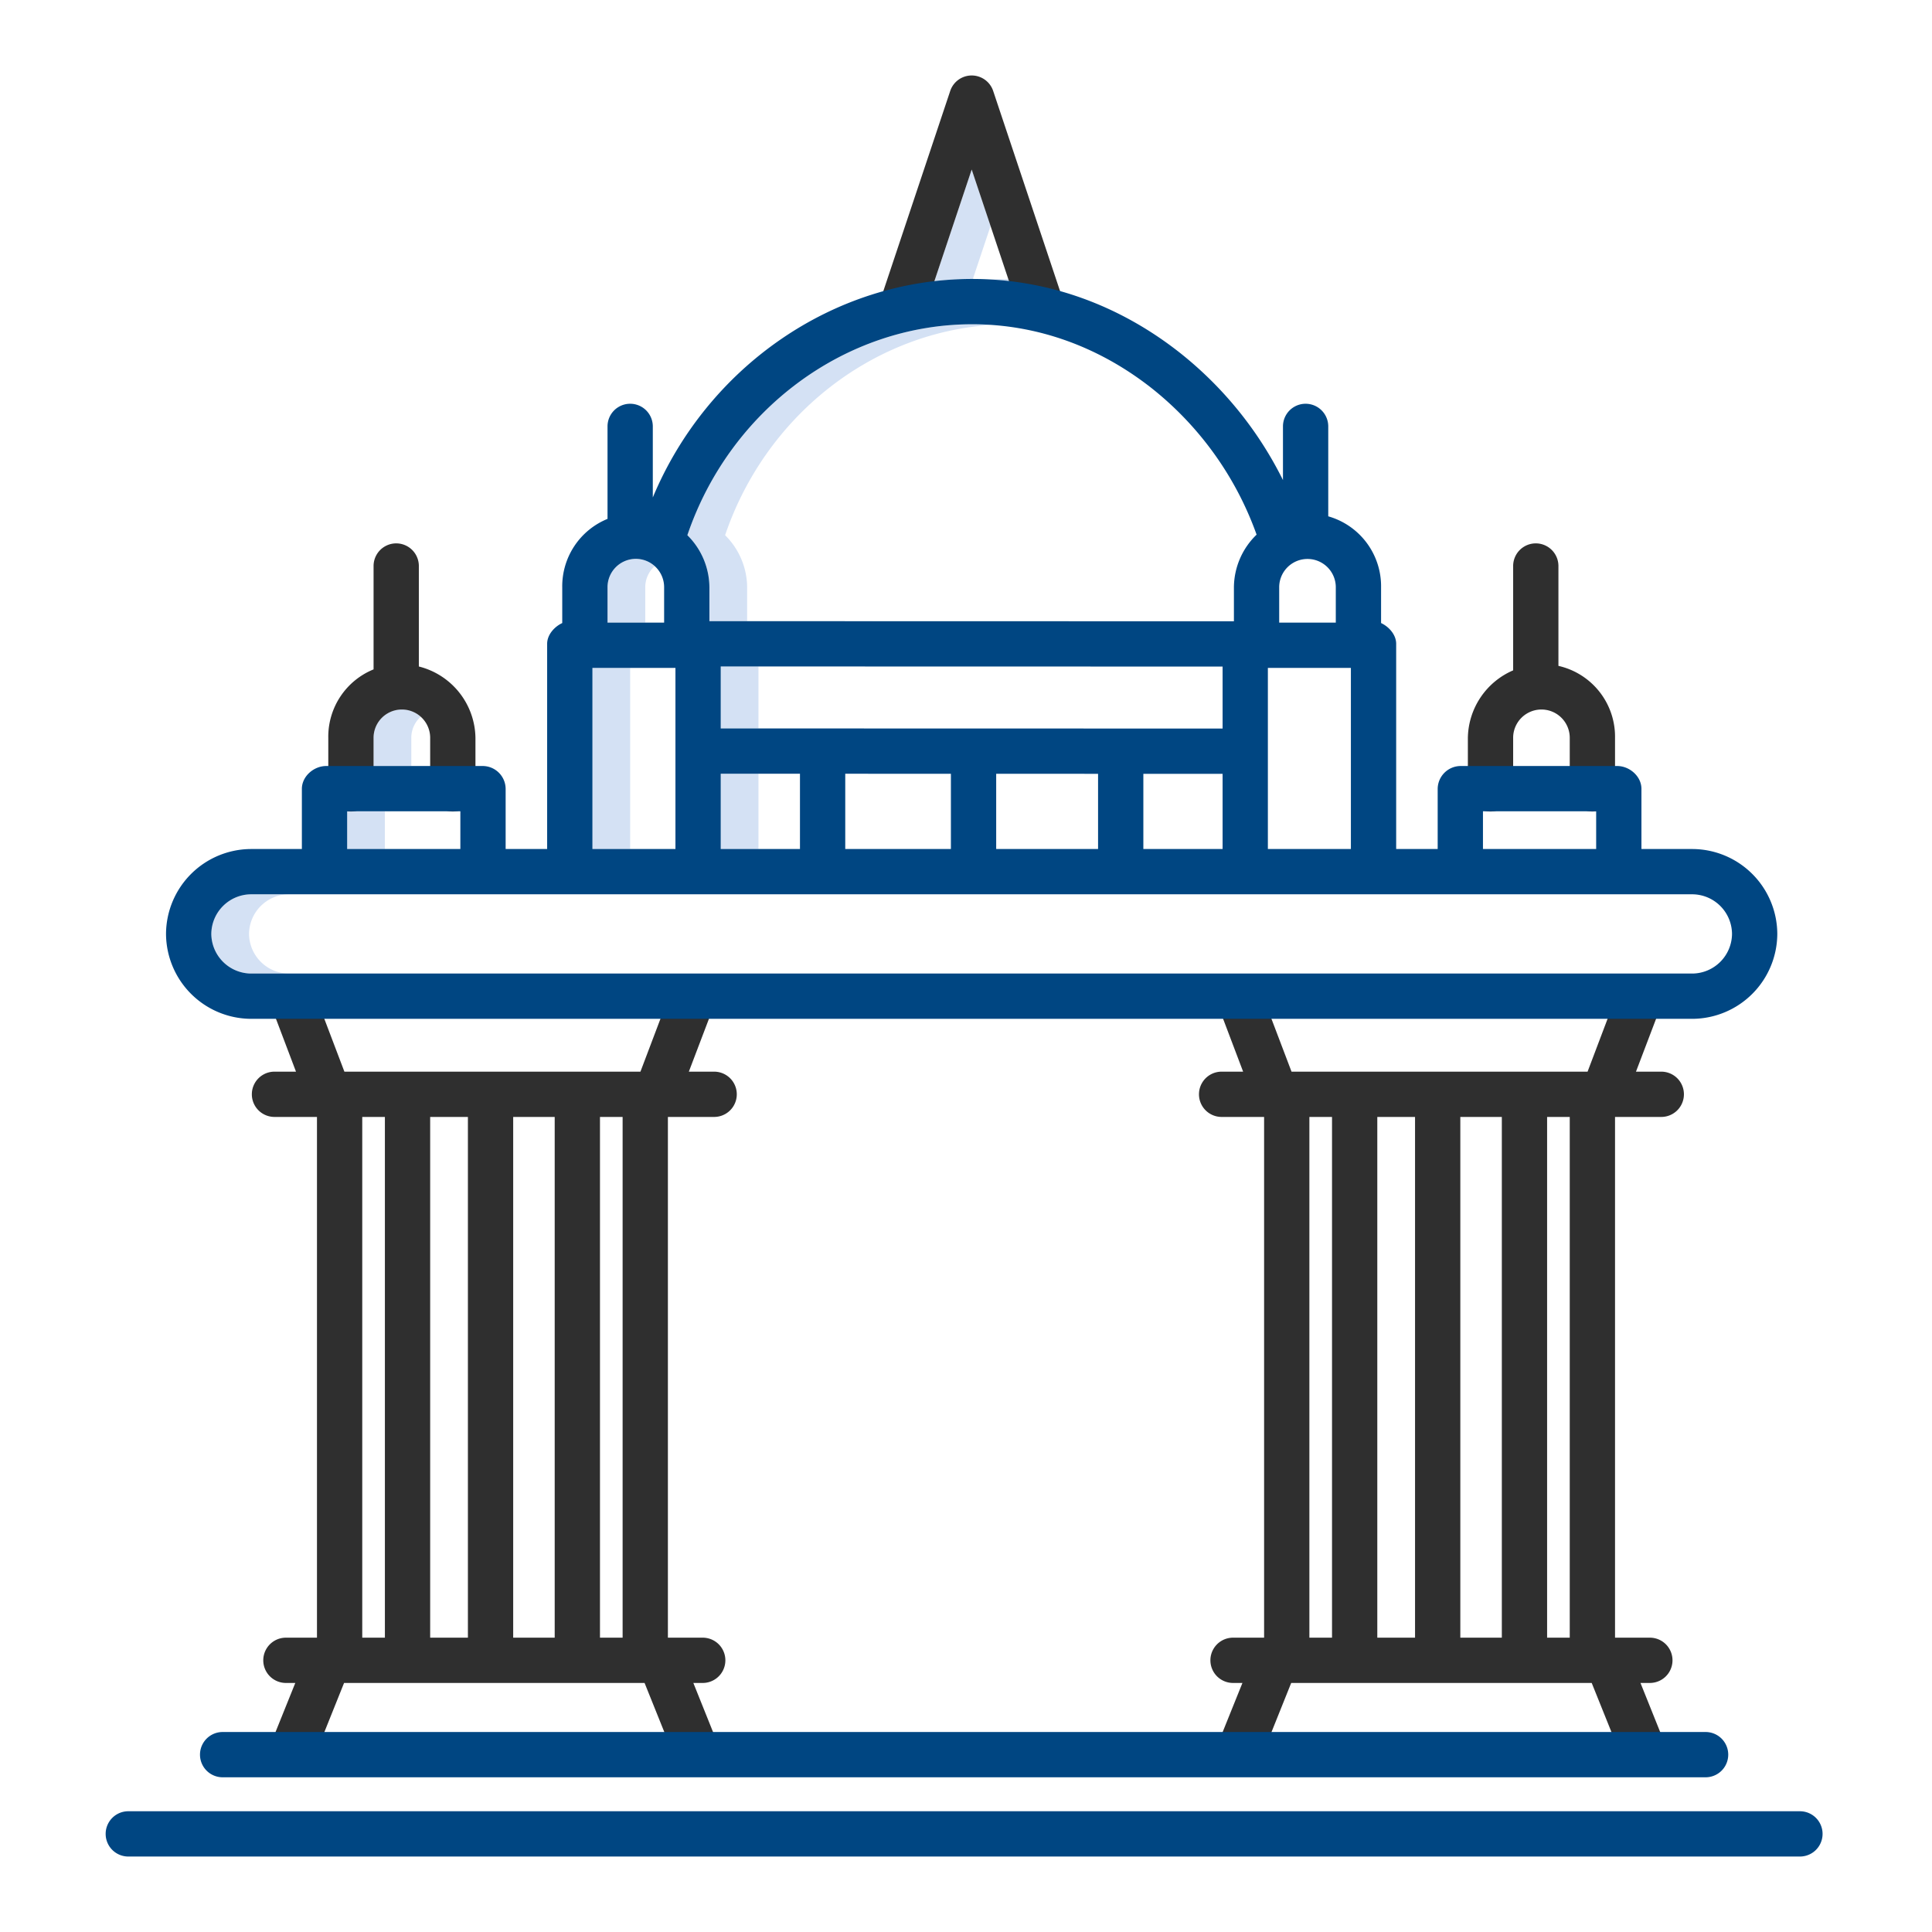 <?xml version="1.0"?>
<svg xmlns="http://www.w3.org/2000/svg" id="Layer_1" data-name="Layer 1" viewBox="0 0 512 512" width="512" height="512"><title>Gumbaz 01</title><path d="M257.816,73.934l4.693-14.043-5-14.961-9.888,29.585a87.089,87.089,0,0,1,10.026-.583Z" style="fill:#d4e1f4"/><path d="M262.575,74.082q2.418.146,4.817.42l-.189-.564Q264.88,73.95,262.575,74.082Z" style="fill:#d4e1f4"/><path d="M198,164.617v-8.986a19.574,19.574,0,0,0-5.841-13.795c10.667-31.446,38.7-53.588,70.46-55.72-1.652-.111-3.308-.184-4.972-.184-33.8,0-64.261,22.807-75.488,55.9A19.574,19.574,0,0,1,188,155.631v8.986l139,.032v0Z" style="fill:#d4e1f4"/><polygon points="201 193.043 201 176.62 191 176.618 191 193.043 324 193.074 324 193.072 201 193.043" style="fill:#d4e1f4"/><rect x="191" y="205.045" width="10" height="19.955" style="fill:#d4e1f4"/><path d="M173.5,150.033a7.485,7.485,0,0,0-12.5,5.6V165h10v-9.369A7.511,7.511,0,0,1,173.5,150.033Z" style="fill:#d4e1f4"/><rect x="157" y="177" width="10" height="48" style="fill:#d4e1f4"/><path d="M103.769,215h-1.538a5.4,5.4,0,0,0,1.538,0Z" style="fill:#d4e1f4"/><path d="M93.769,215a5.4,5.4,0,0,1-1.538,0H92v10h10V215Z" style="fill:#d4e1f4"/><path d="M111.5,189.931a7.485,7.485,0,0,0-12.5,5.6V203h10v-7.471A7.511,7.511,0,0,1,111.5,189.931Z" style="fill:#d4e1f4"/><path d="M66,247.631v-.282A10.6,10.6,0,0,1,76.4,237h-10A10.6,10.6,0,0,0,56,247.349v.282A10.617,10.617,0,0,0,66.4,258h10A10.617,10.617,0,0,1,66,247.631Z" style="fill:#d4e1f4"/><path d="M257.509,44.93l13.075,39.124,11.381-3.8L263.2,24.1a6,6,0,0,0-11.381,0L233.053,80.25l11.381,3.8Z" style="fill:#2f2f2f"/><path d="M395,215.055a6,6,0,0,0,6-6V195.529a7.5,7.5,0,1,1,15,0v13.526a6,6,0,1,0,12,0V195.529a19.247,19.247,0,0,0-15-19.065V150a6,6,0,0,0-12,0v27.652a19.818,19.818,0,0,0-12,17.877v13.526A6,6,0,0,0,395,215.055Z" style="fill:#2f2f2f"/><path d="M93,215.055a6,6,0,0,0,6-6V195.529a7.5,7.5,0,1,1,15,0v13.526a6,6,0,0,0,12,0V195.529a19.8,19.8,0,0,0-15-18.9V150a6,6,0,0,0-12,0v27.394a19.251,19.251,0,0,0-12,18.135v13.526A6,6,0,0,0,93,215.055Z" style="fill:#2f2f2f"/><path d="M72.744,296H84V434H75.77a6,6,0,1,0,0,12h2.486l-6.8,16.881L82.6,467.393,91.181,446h79.638l8.579,21.338,11.142-4.4L183.744,446h2.486a6,6,0,1,0,0-12H177V296h12.256a6,6,0,0,0,0-12H182.55l7.024-18.465-11.227-4.311L169.724,284H91.268l-8.623-22.7L71.417,265.46,78.441,284h-5.7a6,6,0,0,0,0,12ZM96,296h6V434H96Zm28,138H114V296h10Zm12-138h11V434H136Zm29,138h-6V296h6Z" style="fill:#2f2f2f"/><path d="M323.744,296H335V434h-8.23a6,6,0,0,0,0,12h2.486l-6.8,16.881,11.142,4.512L342.181,446h79.638l8.579,21.338,11.142-4.4L434.744,446h2.486a6,6,0,0,0,0-12H428V296h12.256a6,6,0,0,0,0-12H433.55l7.024-18.465-11.227-4.311L420.724,284H342.268l-8.623-22.7-11.228,4.161L329.441,284h-5.7a6,6,0,0,0,0,12ZM347,296h6V434h-6Zm28,138H365V296h10Zm12-138h11V434H387Zm29,138h-6V296h6Z" style="fill:#2f2f2f"/><path d="M66.4,270H448.613A22.611,22.611,0,0,0,471,247.631v-.282A22.593,22.593,0,0,0,448.613,225H435V209.055c0-3.314-3.132-6.055-6.445-6.055H387.077A6.113,6.113,0,0,0,381,209.055V225H370V170.616c0-2.462-2-4.576-4-5.5v-9.485a19.273,19.273,0,0,0-14-18.8V113a6,6,0,0,0-12,0v14.225a99.4,99.4,0,0,0-26.895-33.4c-16.33-13.016-35.507-19.9-55.458-19.9-36.789,0-70.222,23.34-84.647,57.909V113a6,6,0,0,0-12,0v24.51a19.287,19.287,0,0,0-12,18.121v9.485c-2,.924-4,3.038-4,5.5V225H134V209.055A6.1,6.1,0,0,0,127.941,203H86.462C83.149,203,80,205.741,80,209.055V225H66.4A22.608,22.608,0,0,0,44,247.349v.282A22.626,22.626,0,0,0,66.4,270ZM393,215h30v10H393Zm-57,10V177h22v48Zm-12-31.926-133-.031V176.618l133,.03ZM191,205.043l21,0V225H191Zm33,.008,28,.006V225H224Zm40,.009,27,.007V225H264Zm39,.01,21,0V225H303Zm51-49.439V165H339v-9.369a7.5,7.5,0,1,1,15,0Zm-96.353-69.7c17.2,0,33.8,5.975,47.978,17.28a86.827,86.827,0,0,1,27.387,38.476A19.575,19.575,0,0,0,327,155.631v9.018l-139-.032v-8.986a19.574,19.574,0,0,0-5.841-13.795C193.386,108.739,223.845,85.932,257.647,85.932ZM168.5,148.1a7.513,7.513,0,0,1,7.5,7.526V165H161v-9.369A7.513,7.513,0,0,1,168.5,148.1ZM157,177h22v48H157ZM92,215h30v10H92ZM56,247.349A10.6,10.6,0,0,1,66.4,237H448.613A10.583,10.583,0,0,1,459,247.349v.282A10.6,10.6,0,0,1,448.613,258H66.4A10.617,10.617,0,0,1,56,247.631Z" style="fill:#004682FF"/><path d="M59,459a6,6,0,0,0,0,12H452a6,6,0,0,0,0-12Z" style="fill:#004682FF"/><path d="M34,492H477a6,6,0,0,0,0-12H34a6,6,0,0,0,0,12Z" style="fill:#004682FF"/></svg>
